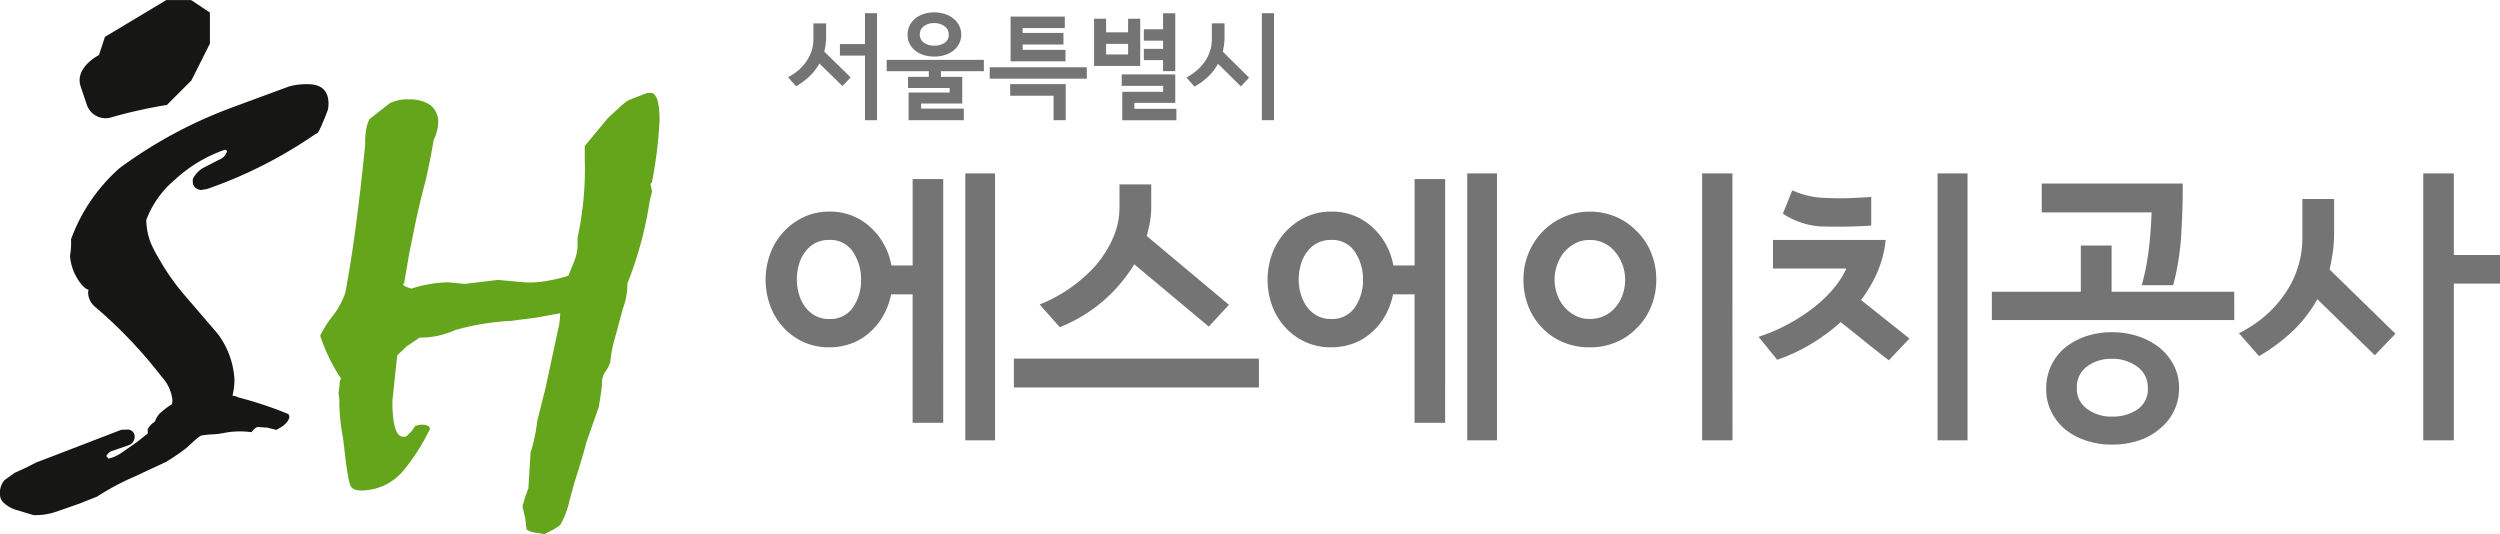 <svg xmlns="http://www.w3.org/2000/svg" width="200.066" height="42.734" viewBox="0 0 200.066 42.734">
    <defs>
        <style>
            .cls-2{fill:#161615}.cls-3{fill:#757474}
        </style>
    </defs>
    <g id="partners_logo5" transform="translate(-163.309 -159.308)">
        <g id="그룹_6410" data-name="그룹 6410" transform="translate(163.309 159.308)">
            <path id="패스_6119" data-name="패스 6119" d="M251.469 184.318v-.014a35.674 35.674 0 0 0 .6-4.875c0-1.339-.191-2.069-.577-2.228h-.425l-.973.37-.539.218a4.718 4.718 0 0 0-.612.485l-1 .921c-.005.009-1.843 2.223-1.843 2.223l-.017.019v1.075a25.57 25.57 0 0 1-.572 6.231l-.007.808a3.95 3.95 0 0 1-.336 1.289l-.395.978a11.6 11.6 0 0 1-1.627.4 7.814 7.814 0 0 1-1.911.13l-2.094-.191c-.013 0-2.64.317-2.64.317l-1.359-.126a10.187 10.187 0 0 0-2.931.506c-.565-.166-.666-.291-.678-.346l.1-.111.385-2.267.579-2.845c.34-1.5.585-2.5.727-2.965.286-1.267.511-2.392.664-3.344a3.607 3.607 0 0 0 .365-1.355 1.7 1.7 0 0 0-.626-1.456 2.879 2.879 0 0 0-1.728-.453 3.019 3.019 0 0 0-1.531.31l-1.611 1.267-.015.013-.007.016a3.089 3.089 0 0 0-.235.765 5.506 5.506 0 0 0-.085 1.25l-.213 2.006c-.429 3.986-.893 7.3-1.387 9.863a6.478 6.478 0 0 1-.978 1.809 8.882 8.882 0 0 0-1.013 1.579l-.006.024v.02a13.678 13.678 0 0 0 1.662 3.411.986.986 0 0 0-.121.574c0-.008-.088.63-.088.63v.018l.007.015a2.97 2.97 0 0 1 .062.81 17.248 17.248 0 0 0 .3 2.732l.235 1.987c.217 1.521.331 1.8.407 1.883.114.207.417.317.881.317a4.449 4.449 0 0 0 3.354-1.648 16.518 16.518 0 0 0 2.063-3.251l.009-.009v-.017c0-.229-.234-.346-.694-.346l-.267.047c-.006 0-.2.045-.2.045l-.3.428-.425.422a1.2 1.2 0 0 1-.255.021c-.569 0-.859-.965-.859-2.863l.384-3.645.772-.733s.945-.632 1.025-.688a6.741 6.741 0 0 0 2.834-.6 19.873 19.873 0 0 1 4.5-.741l1.977-.257s1.56-.282 1.935-.348a7.439 7.439 0 0 1-.084.915l-.276 1.28-.812 3.772-.666 2.673a13.134 13.134 0 0 1-.531 2.5c-.005.014-.174 2.859-.174 2.861l-.255.691-.219.768.219.938.106.871v.032l.03.015a1.488 1.488 0 0 0 .56.223l.831.131h.02l.764-.395c.01 0 .483-.325.483-.325a6.239 6.239 0 0 0 .727-1.879l.453-1.648c.448-1.386.747-2.4.916-3.089l1-2.841c0-.012.172-1.086.172-1.086a6.94 6.94 0 0 0 .088-1.017 1.537 1.537 0 0 1 .3-.767 2.589 2.589 0 0 0 .365-.737 9.682 9.682 0 0 1 .4-2.033l.6-2.229a5.5 5.5 0 0 0 .362-2.014 29.445 29.445 0 0 0 1.755-6.411l.089-.448.131-.485-.127-.611c.031-.036.126-.165.126-.165z" transform="translate(-199.287 -169.756)" style="fill:#64a51c"/>
            <path id="패스_6120" data-name="패스 6120" class="cls-2" d="M187.936 175.505a5.267 5.267 0 0 0-1.45.168l-.446.162-1.846.679-2.481.918a36.419 36.419 0 0 0-8.825 4.78 13.981 13.981 0 0 0-3.893 5.7 6.461 6.461 0 0 1-.085 1.351 4.126 4.126 0 0 0 .661 1.913c.329.489.6.735.822.779l-.034.212a1.521 1.521 0 0 0 .494 1.1 36.992 36.992 0 0 1 5.4 5.66 3.24 3.24 0 0 1 .859 1.885s-.023.214-.035.3a5.261 5.261 0 0 0-.755.548 1.716 1.716 0 0 0-.614.842l-.189.142a1.694 1.694 0 0 0-.379.447l-.009.012v.356l-.895.709-1.259.873a2.936 2.936 0 0 1-.987.428c-.036-.043-.124-.142-.124-.142a.6.6 0 0 1-.054-.057.944.944 0 0 1 .366-.377l1.457-.506a.723.723 0 0 0 .451-.685.554.554 0 0 0-.618-.556l-.449.015-5.788 2.228-1.022.387-.886.449-.837.379-.806.579a1.462 1.462 0 0 0-.368 1.093.878.878 0 0 0 .274.707 2.511 2.511 0 0 0 1.141.625l1.256.381a5.1 5.1 0 0 0 1.8-.262l1.881-.657 1.412-.56a20.448 20.448 0 0 1 2.9-1.559l2.633-1.225a18.174 18.174 0 0 0 1.6-1.094l.687-.624a3.485 3.485 0 0 1 .52-.389c.269-.04.537-.072.806-.087a6.365 6.365 0 0 0 .933-.1 6.639 6.639 0 0 1 2.242-.082l.037.005.028-.039.139-.165a1 1 0 0 1 .325-.218c0 .006.807.06.81.064l.65.166.027.008.236-.124c0-.005.311-.192.311-.192.324-.278.485-.5.5-.7a.328.328 0 0 0-.083-.251l-.013-.009-.014-.007a30.713 30.713 0 0 0-3.977-1.32.932.932 0 0 0-.46-.129 5.51 5.51 0 0 0 .158-1.328 6.706 6.706 0 0 0-1.337-3.629 3768.63 3768.63 0 0 1-2.593-3.019 18.363 18.363 0 0 1-2.084-2.943 11.5 11.5 0 0 1-.621-1.164 5.214 5.214 0 0 1-.42-1.985 7.708 7.708 0 0 1 2.266-3.2 11.3 11.3 0 0 1 3.91-2.38l.129-.044a.832.832 0 0 1 .163.1 1.015 1.015 0 0 1-.639.7l-1.327.683a2.22 2.22 0 0 0-.782.868v.2c0 .359.209.589.63.68.026 0 .512-.083.512-.083a36.227 36.227 0 0 0 8.685-4.405.421.421 0 0 0 .211-.141 4.293 4.293 0 0 0 .261-.529c.253-.58.429-1.016.518-1.288a2.472 2.472 0 0 0 .046-.495c-.014-1.018-.568-1.532-1.663-1.532z" transform="translate(-163.309 -168.768)"/>
            <path id="패스_6121" data-name="패스 6121" class="cls-2" d="M179.2 167.664a1.583 1.583 0 0 0 2.031 1.017 38.759 38.759 0 0 1 4.368-.972h.017l1.963-1.965c.011-.016 1.475-2.935 1.475-2.935l.005-.013v-2.484l-1.507-1h-1.983l-2.448 1.47-2.457 1.471s-.47 1.406-.48 1.458c-.14.071-1.552.842-1.552 2.015a1.576 1.576 0 0 0 .078.483z" transform="translate(-172.261 -159.308)"/>
        </g>
        <g id="그룹_6411" data-name="그룹 6411" transform="translate(226.369 160.296)">
            <path id="패스_6122" data-name="패스 6122" class="cls-3" d="M361.487 167.48h-7.768v-.916h7.768zm-1.687 3.32h-.972v-1.958h-3.474v-.925h4.446zm-.017-4.712h-4.394v-3.575h4.339v.916h-3.375v.391h3.265v.926h-3.265v.426h3.43z" transform="translate(-337.575 -162.17)"/>
            <path id="패스_6123" data-name="패스 6123" class="cls-3" d="M377.487 166.065h-3.694v-3.775h.963v1.089h1.76v-1.089h.971zm-.971-.916v-.849h-1.76v.852zm3.866 5.264h-4.33v-2.278h3.266v-.471h-3.311v-.917h4.283v2.278h-3.269v.471h3.362zm-.092-3.93h-.976v-.88h-1.537v-.903h1.537v-.653h-1.537v-.916h1.537v-1.28h.976z" transform="translate(-349.299 -161.779)"/>
            <path id="패스_6124" data-name="패스 6124" class="cls-3" d="m319.925 166.985-.661.69-1.844-1.8a4.22 4.22 0 0 1-.866 1.094 5.8 5.8 0 0 1-1 .73l-.644-.735a3.819 3.819 0 0 0 .93-.636 3.64 3.64 0 0 0 .63-.762 3.125 3.125 0 0 0 .473-1.633v-1.27h1.015v1.089a4.469 4.469 0 0 1-.039.608 6.93 6.93 0 0 1-.106.563zm2.106 3.425h-.962v-5.166h-2.005v-.926h2.005v-2.468h.962z" transform="translate(-314.908 -161.78)"/>
            <path id="패스_6125" data-name="패스 6125" class="cls-3" d="M341.68 166.392h-3.439v.455h1.706v2.133h-3.294v.408h3.418v.926h-4.417V168.1h3.285v-.364h-3.33v-.889h1.661v-.455h-3.37v-.907h7.776zm-1.814-2.921a1.513 1.513 0 0 1-.168.712 1.827 1.827 0 0 1-.449.558 2.154 2.154 0 0 1-.685.354 2.767 2.767 0 0 1-.858.128 2.81 2.81 0 0 1-.822-.118 2.2 2.2 0 0 1-.685-.344 1.693 1.693 0 0 1-.458-.549 1.552 1.552 0 0 1-.168-.73 1.652 1.652 0 0 1 .163-.74 1.68 1.68 0 0 1 .453-.567 2.011 2.011 0 0 1 .672-.362 2.854 2.854 0 0 1 1.683 0 2.092 2.092 0 0 1 .686.362 1.7 1.7 0 0 1 .463.558 1.589 1.589 0 0 1 .173.738zm-1-.009a.781.781 0 0 0-.345-.673 1.384 1.384 0 0 0-.817-.245 1.363 1.363 0 0 0-.822.241.786.786 0 0 0-.33.676.757.757 0 0 0 .33.653 1.381 1.381 0 0 0 .822.236 1.494 1.494 0 0 0 .817-.218.735.735 0 0 0 .346-.669z" transform="translate(-326.002 -161.684)"/>
            <path id="패스_6126" data-name="패스 6126" class="cls-3" d="m396.582 167.012-.662.69-1.834-1.806a4.048 4.048 0 0 1-.858 1.1 5.494 5.494 0 0 1-1.02.73l-.643-.735a4.442 4.442 0 0 0 .938-.663 3.874 3.874 0 0 0 .631-.753 3.347 3.347 0 0 0 .349-.807 3.02 3.02 0 0 0 .114-.807v-1.3h1.017v1.116a4.218 4.218 0 0 1-.042.6q-.041.287-.1.549zm1.988 3.4h-.97v-8.561h.972z" transform="translate(-359.678 -161.78)"/>
        </g>
        <g id="그룹_6412" data-name="그룹 6412" transform="translate(224.579 173.185)">
            <path id="패스_6127" data-name="패스 6127" class="cls-3" d="M565.918 205.539h-19.4v-2.267h7.118v-3.694h2.464v3.694h9.814zm-4.123-10.926q0 1.406-.046 2.54c-.03.755-.069 1.45-.113 2.084-.061.65-.139 1.262-.239 1.836s-.223 1.133-.373 1.678h-2.515c.136-.469.251-.963.351-1.485s.176-1.038.238-1.552q.087-.794.135-1.507c.03-.475.054-.9.067-1.281h-8.793v-2.312zm-.3 16.41a4.038 4.038 0 0 1-.407 1.8 4.226 4.226 0 0 1-1.134 1.418 4.9 4.9 0 0 1-1.689.94 6.74 6.74 0 0 1-2.141.328 6.424 6.424 0 0 1-2.041-.317 5.527 5.527 0 0 1-1.677-.884 4.456 4.456 0 0 1-1.122-1.417 4.038 4.038 0 0 1-.42-1.847 4.306 4.306 0 0 1 .4-1.858 4.176 4.176 0 0 1 1.1-1.428 5.472 5.472 0 0 1 1.678-.918 6.357 6.357 0 0 1 2.086-.328 6.6 6.6 0 0 1 2.1.328 5.4 5.4 0 0 1 1.712.918 4.385 4.385 0 0 1 1.146 1.417 4.046 4.046 0 0 1 .414 1.848zm-2.495-.045a2.028 2.028 0 0 0-.837-1.7 3.284 3.284 0 0 0-2.04-.635 3.178 3.178 0 0 0-2.007.623 2.047 2.047 0 0 0-.8 1.711 1.973 1.973 0 0 0 .827 1.677 3.243 3.243 0 0 0 1.984.612 3.5 3.5 0 0 0 2.051-.578 1.95 1.95 0 0 0 .822-1.71z" transform="translate(-448.386 -193.804)"/>
            <path id="패스_6128" data-name="패스 6128" class="cls-3" d="m606.571 205.5-1.653 1.723-4.6-4.488a10.624 10.624 0 0 1-2.165 2.731 14.55 14.55 0 0 1-2.5 1.825l-1.61-1.837a9.641 9.641 0 0 0 2.324-1.586 9.407 9.407 0 0 0 1.575-1.9 7.786 7.786 0 0 0 1.178-4.081v-3.173h2.539v2.72a10.8 10.8 0 0 1-.1 1.519c-.069.483-.155.953-.26 1.405zm8.365-4.011h-3.694v12.541h-2.448v-21.362h2.448v6.532h3.694z" transform="translate(-476.14 -192.668)"/>
            <path id="패스_6129" data-name="패스 6129" class="cls-3" d="M324.817 212.626h-2.448v-10.28h-1.723a5.708 5.708 0 0 1-.612 1.678 5.126 5.126 0 0 1-1.065 1.336 4.459 4.459 0 0 1-1.474.907 5.086 5.086 0 0 1-1.813.318 4.849 4.849 0 0 1-2.063-.431 4.955 4.955 0 0 1-1.609-1.178 5.24 5.24 0 0 1-1.043-1.734 6.047 6.047 0 0 1 0-4.126 5.225 5.225 0 0 1 2.652-2.935 4.645 4.645 0 0 1 2.063-.454 4.7 4.7 0 0 1 3.3 1.237 5.384 5.384 0 0 1 1.688 3.071h1.7v-6.913h2.448zm-6.573-11.458a3.943 3.943 0 0 0-.635-2.2 2.14 2.14 0 0 0-1.926-.974 2.3 2.3 0 0 0-1.145.272 2.393 2.393 0 0 0-.8.724 3.015 3.015 0 0 0-.475 1 4.25 4.25 0 0 0-.159 1.156 4.166 4.166 0 0 0 .171 1.189 3.176 3.176 0 0 0 .487 1.009 2.515 2.515 0 0 0 .816.714 2.272 2.272 0 0 0 1.111.26 2.172 2.172 0 0 0 1.915-.94 3.809 3.809 0 0 0 .64-2.211zm10.721 12.863h-2.38v-21.363h2.38z" transform="translate(-310.605 -192.668)"/>
            <path id="패스_6130" data-name="패스 6130" class="cls-3" d="M377.976 211.038h-19.607v-2.311h19.607zm-2.4-6.618-1.609 1.745-5.967-4.987a12.234 12.234 0 0 1-5.96 5.032l-1.609-1.814a12.056 12.056 0 0 0 4.51-3.15 8.834 8.834 0 0 0 1.371-2.2 6.1 6.1 0 0 0 .509-2.448v-1.814h2.539v1.816a6.756 6.756 0 0 1-.1 1.167 11.76 11.76 0 0 1-.261 1.144z" transform="translate(-338.501 -193.905)"/>
            <path id="패스_6131" data-name="패스 6131" class="cls-3" d="M421.384 212.626h-2.447v-10.28h-1.723a5.7 5.7 0 0 1-.613 1.678 5.09 5.09 0 0 1-1.064 1.336 4.46 4.46 0 0 1-1.473.907 5.082 5.082 0 0 1-1.812.318 4.852 4.852 0 0 1-2.064-.431 4.951 4.951 0 0 1-1.609-1.178 5.243 5.243 0 0 1-1.044-1.734 6.066 6.066 0 0 1 0-4.126 5.235 5.235 0 0 1 2.653-2.935 4.649 4.649 0 0 1 2.064-.454 4.7 4.7 0 0 1 3.3 1.237 5.378 5.378 0 0 1 1.687 3.071h1.7v-6.913h2.447zm-6.572-11.458a3.94 3.94 0 0 0-.634-2.2 2.143 2.143 0 0 0-1.926-.974 2.3 2.3 0 0 0-1.145.272 2.388 2.388 0 0 0-.805.724 3.06 3.06 0 0 0-.477 1 4.266 4.266 0 0 0-.158 1.156 4.181 4.181 0 0 0 .171 1.189 3.221 3.221 0 0 0 .487 1.009 2.526 2.526 0 0 0 .817.714 2.27 2.27 0 0 0 1.111.26 2.171 2.171 0 0 0 1.914-.94 3.8 3.8 0 0 0 .645-2.211zm10.72 12.863h-2.379v-21.363h2.379z" transform="translate(-367.005 -192.668)"/>
            <path id="패스_6132" data-name="패스 6132" class="cls-3" d="M467.031 201.167a5.615 5.615 0 0 1-.4 2.119 5.045 5.045 0 0 1-1.118 1.714 4.965 4.965 0 0 1-1.679 1.168 5.319 5.319 0 0 1-2.131.42 5.377 5.377 0 0 1-2.152-.42 4.93 4.93 0 0 1-1.677-1.168 5.057 5.057 0 0 1-1.088-1.711 5.776 5.776 0 0 1-.386-2.119 5.5 5.5 0 0 1 1.541-3.854 5.28 5.28 0 0 1 1.678-1.156 5.1 5.1 0 0 1 2.084-.431 5.206 5.206 0 0 1 2.131.431 5.1 5.1 0 0 1 1.679 1.179 5.018 5.018 0 0 1 1.121 1.723 5.635 5.635 0 0 1 .397 2.105zm-2.493 0a3.5 3.5 0 0 0-.192-1.133 3.4 3.4 0 0 0-.555-1.02 2.61 2.61 0 0 0-.873-.736 2.549 2.549 0 0 0-1.215-.283 2.433 2.433 0 0 0-1.179.283 3.063 3.063 0 0 0-.884.713 3.356 3.356 0 0 0-.554 1.021 3.51 3.51 0 0 0-.193 1.134 3.647 3.647 0 0 0 .193 1.178 3.089 3.089 0 0 0 .578 1.02 2.881 2.881 0 0 0 .884.7 2.455 2.455 0 0 0 1.155.272 2.682 2.682 0 0 0 1.192-.26 2.6 2.6 0 0 0 .9-.714 3.1 3.1 0 0 0 .555-1 3.641 3.641 0 0 0 .188-1.175zm8.591 12.863H470.7v-21.362h2.424z" transform="translate(-395.754 -192.668)"/>
            <path id="패스_6133" data-name="패스 6133" class="cls-3" d="m513.707 205.882-1.655 1.745q-1.225-.952-1.926-1.518-.726-.59-1.927-1.541a15.079 15.079 0 0 1-2.472 1.813 13.783 13.783 0 0 1-2.606 1.2l-1.494-1.836a14.053 14.053 0 0 0 2.233-.94 14.747 14.747 0 0 0 2.026-1.281 10.89 10.89 0 0 0 1.668-1.553 6.951 6.951 0 0 0 1.1-1.688h-5.871v-2.289h9.017a8.579 8.579 0 0 1-.656 2.561 10.9 10.9 0 0 1-1.315 2.244zm-3.061-9.044c-.317.031-.854.057-1.608.08s-1.6.019-2.54-.012a6.3 6.3 0 0 1-1.948-.487 5.667 5.667 0 0 1-.973-.533l.747-1.858.341.137c.151.06.323.12.521.181s.445.116.7.17a5.517 5.517 0 0 0 .84.1q1.224.069 2.333.023t1.587-.091zm7.707 17.192h-2.4v-21.362h2.4z" transform="translate(-422.168 -192.668)"/>
        </g>
    </g>
</svg>

